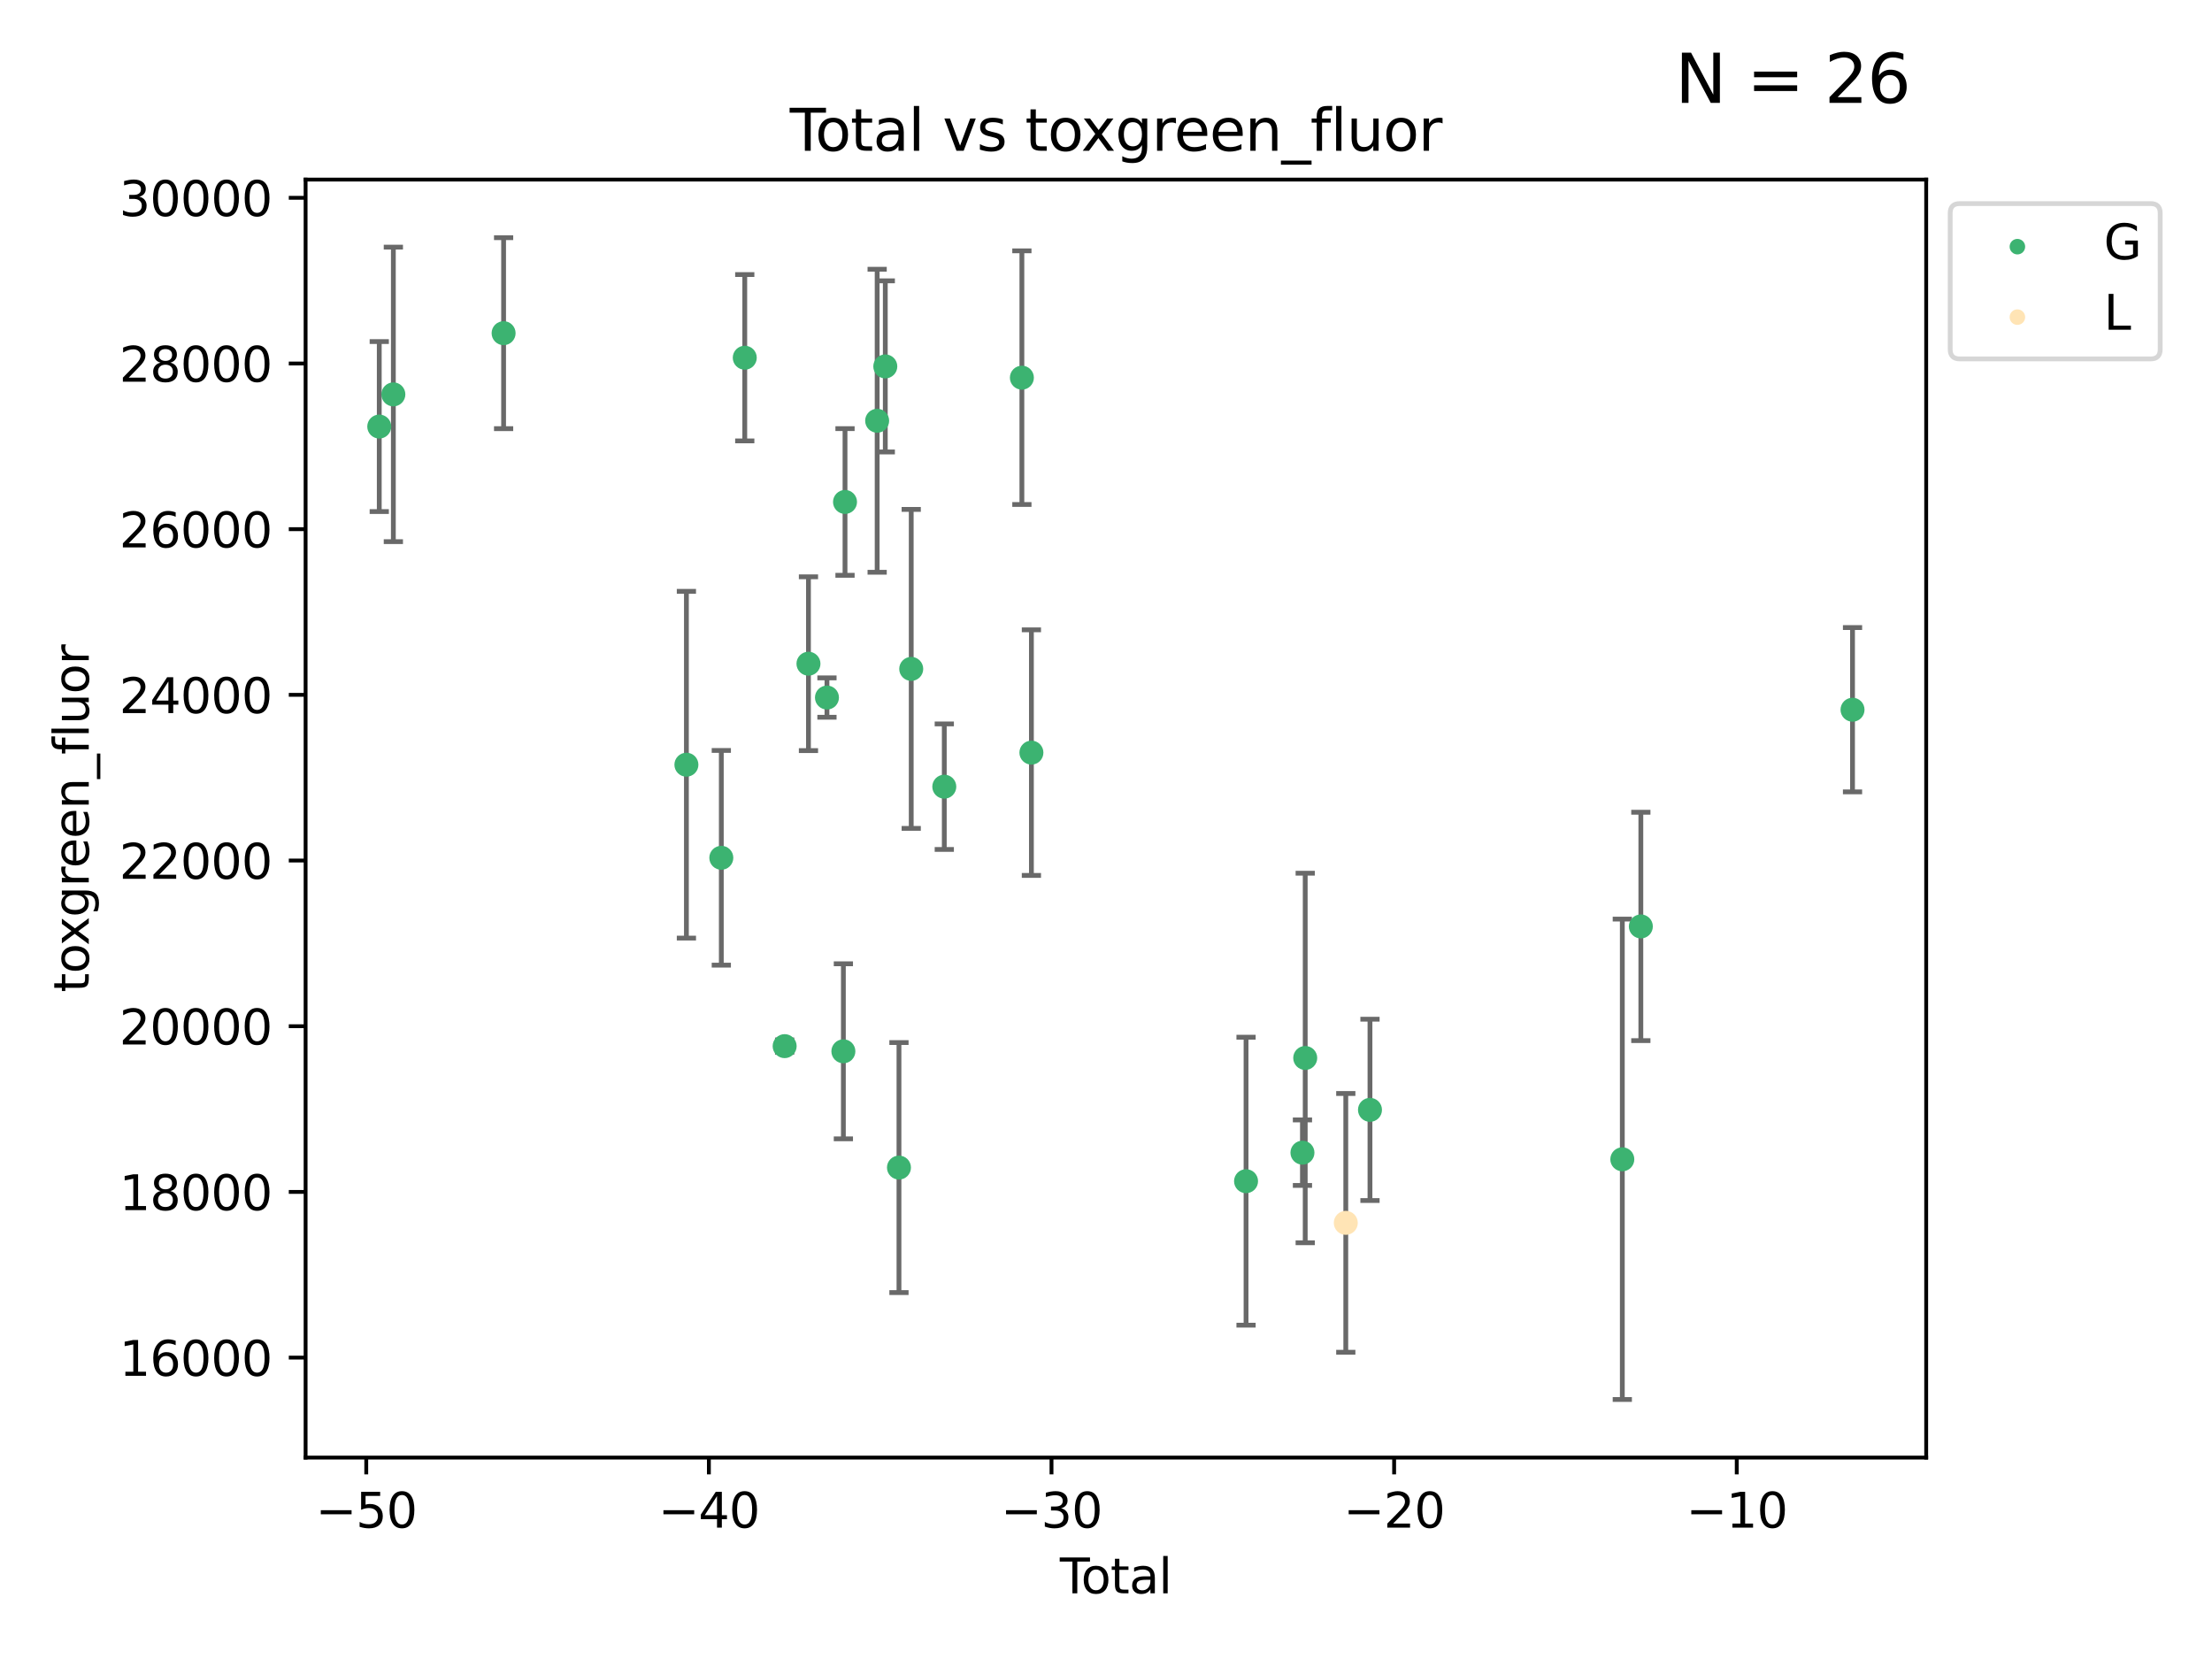 <?xml version="1.0" encoding="utf-8" standalone="no"?>
<!DOCTYPE svg PUBLIC "-//W3C//DTD SVG 1.1//EN"
  "http://www.w3.org/Graphics/SVG/1.1/DTD/svg11.dtd">
<svg xmlns:xlink="http://www.w3.org/1999/xlink" width="460.8pt" height="345.6pt" viewBox="0 0 460.8 345.6" xmlns="http://www.w3.org/2000/svg" version="1.1">
 <defs>
  <style type="text/css">*{stroke-linejoin: round; stroke-linecap: butt}</style>
 </defs>
 <g id="figure_1">
  <g id="patch_1">
   <path d="M 0 345.6 
L 460.8 345.6 
L 460.8 0 
L 0 0 
z
" style="fill: #ffffff"/>
  </g>
  <g id="axes_1">
   <g id="patch_2">
    <path d="M 63.661 303.64 
L 401.26 303.64 
L 401.26 37.411 
L 63.661 37.411 
z
" style="fill: #ffffff"/>
   </g>
   <g id="PathCollection_1">
    <defs>
     <path id="m2b198028db" d="M 0 1.118 
C 0.297 1.118 0.581 1 0.791 0.791 
C 1 0.581 1.118 0.297 1.118 0 
C 1.118 -0.297 1 -0.581 0.791 -0.791 
C 0.581 -1 0.297 -1.118 0 -1.118 
C -0.297 -1.118 -0.581 -1 -0.791 -0.791 
C -1 -0.581 -1.118 -0.297 -1.118 0 
C -1.118 0.297 -1 0.581 -0.791 0.791 
C -0.581 1 -0.297 1.118 0 1.118 
z
" style="stroke: #3cb371"/>
    </defs>
    <g clip-path="url(#pa166c68541)">
     <use xlink:href="#m2b198028db" x="79.007" y="88.86" style="fill: #3cb371; stroke: #3cb371"/>
     <use xlink:href="#m2b198028db" x="81.943" y="82.157" style="fill: #3cb371; stroke: #3cb371"/>
     <use xlink:href="#m2b198028db" x="104.91" y="69.405" style="fill: #3cb371; stroke: #3cb371"/>
     <use xlink:href="#m2b198028db" x="142.991" y="159.303" style="fill: #3cb371; stroke: #3cb371"/>
     <use xlink:href="#m2b198028db" x="150.263" y="178.695" style="fill: #3cb371; stroke: #3cb371"/>
     <use xlink:href="#m2b198028db" x="155.148" y="74.521" style="fill: #3cb371; stroke: #3cb371"/>
     <use xlink:href="#m2b198028db" x="163.456" y="217.93" style="fill: #3cb371; stroke: #3cb371"/>
     <use xlink:href="#m2b198028db" x="168.418" y="138.262" style="fill: #3cb371; stroke: #3cb371"/>
     <use xlink:href="#m2b198028db" x="172.27" y="145.314" style="fill: #3cb371; stroke: #3cb371"/>
     <use xlink:href="#m2b198028db" x="175.691" y="219.006" style="fill: #3cb371; stroke: #3cb371"/>
     <use xlink:href="#m2b198028db" x="176.033" y="104.566" style="fill: #3cb371; stroke: #3cb371"/>
     <use xlink:href="#m2b198028db" x="182.727" y="87.651" style="fill: #3cb371; stroke: #3cb371"/>
     <use xlink:href="#m2b198028db" x="184.423" y="76.329" style="fill: #3cb371; stroke: #3cb371"/>
     <use xlink:href="#m2b198028db" x="187.271" y="243.227" style="fill: #3cb371; stroke: #3cb371"/>
     <use xlink:href="#m2b198028db" x="189.825" y="139.343" style="fill: #3cb371; stroke: #3cb371"/>
     <use xlink:href="#m2b198028db" x="196.713" y="163.879" style="fill: #3cb371; stroke: #3cb371"/>
     <use xlink:href="#m2b198028db" x="212.877" y="78.677" style="fill: #3cb371; stroke: #3cb371"/>
     <use xlink:href="#m2b198028db" x="214.861" y="156.786" style="fill: #3cb371; stroke: #3cb371"/>
     <use xlink:href="#m2b198028db" x="259.574" y="246.065" style="fill: #3cb371; stroke: #3cb371"/>
     <use xlink:href="#m2b198028db" x="271.324" y="240.123" style="fill: #3cb371; stroke: #3cb371"/>
     <use xlink:href="#m2b198028db" x="271.901" y="220.394" style="fill: #3cb371; stroke: #3cb371"/>
     <use xlink:href="#m2b198028db" x="285.392" y="231.203" style="fill: #3cb371; stroke: #3cb371"/>
     <use xlink:href="#m2b198028db" x="337.957" y="241.503" style="fill: #3cb371; stroke: #3cb371"/>
     <use xlink:href="#m2b198028db" x="341.818" y="192.994" style="fill: #3cb371; stroke: #3cb371"/>
     <use xlink:href="#m2b198028db" x="385.915" y="147.848" style="fill: #3cb371; stroke: #3cb371"/>
    </g>
   </g>
   <g id="PathCollection_2">
    <defs>
     <path id="m50691e2ff1" d="M 0 1.118 
C 0.297 1.118 0.581 1 0.791 0.791 
C 1 0.581 1.118 0.297 1.118 0 
C 1.118 -0.297 1 -0.581 0.791 -0.791 
C 0.581 -1 0.297 -1.118 0 -1.118 
C -0.297 -1.118 -0.581 -1 -0.791 -0.791 
C -1 -0.581 -1.118 -0.297 -1.118 0 
C -1.118 0.297 -1 0.581 -0.791 0.791 
C -0.581 1 -0.297 1.118 0 1.118 
z
" style="stroke: #ffe4b5"/>
    </defs>
    <g clip-path="url(#pa166c68541)">
     <use xlink:href="#m50691e2ff1" x="280.353" y="254.744" style="fill: #ffe4b5; stroke: #ffe4b5"/>
    </g>
   </g>
   <g id="matplotlib.axis_1">
    <g id="xtick_1">
     <g id="line2d_1">
      <defs>
       <path id="mb2e50d89e2" d="M 0 0 
L 0 3.5 
" style="stroke: #000000; stroke-width: 0.8"/>
      </defs>
      <g>
       <use xlink:href="#mb2e50d89e2" x="76.297" y="303.64" style="stroke: #000000; stroke-width: 0.8"/>
      </g>
     </g>
     <g id="text_1">
      <!-- −50 -->
      <g transform="translate(65.744 318.238)scale(0.1 -0.1)">
       <defs>
        <path id="DejaVuSans-2212" d="M 678 2272 
L 4684 2272 
L 4684 1741 
L 678 1741 
L 678 2272 
z
" transform="scale(0.016)"/>
        <path id="DejaVuSans-35" d="M 691 4666 
L 3169 4666 
L 3169 4134 
L 1269 4134 
L 1269 2991 
Q 1406 3038 1543 3061 
Q 1681 3084 1819 3084 
Q 2600 3084 3056 2656 
Q 3513 2228 3513 1497 
Q 3513 744 3044 326 
Q 2575 -91 1722 -91 
Q 1428 -91 1123 -41 
Q 819 9 494 109 
L 494 744 
Q 775 591 1075 516 
Q 1375 441 1709 441 
Q 2250 441 2565 725 
Q 2881 1009 2881 1497 
Q 2881 1984 2565 2268 
Q 2250 2553 1709 2553 
Q 1456 2553 1204 2497 
Q 953 2441 691 2322 
L 691 4666 
z
" transform="scale(0.016)"/>
        <path id="DejaVuSans-30" d="M 2034 4250 
Q 1547 4250 1301 3770 
Q 1056 3291 1056 2328 
Q 1056 1369 1301 889 
Q 1547 409 2034 409 
Q 2525 409 2770 889 
Q 3016 1369 3016 2328 
Q 3016 3291 2770 3770 
Q 2525 4250 2034 4250 
z
M 2034 4750 
Q 2819 4750 3233 4129 
Q 3647 3509 3647 2328 
Q 3647 1150 3233 529 
Q 2819 -91 2034 -91 
Q 1250 -91 836 529 
Q 422 1150 422 2328 
Q 422 3509 836 4129 
Q 1250 4750 2034 4750 
z
" transform="scale(0.016)"/>
       </defs>
       <use xlink:href="#DejaVuSans-2212"/>
       <use xlink:href="#DejaVuSans-35" x="83.789"/>
       <use xlink:href="#DejaVuSans-30" x="147.412"/>
      </g>
     </g>
    </g>
    <g id="xtick_2">
     <g id="line2d_2">
      <g>
       <use xlink:href="#mb2e50d89e2" x="147.672" y="303.64" style="stroke: #000000; stroke-width: 0.8"/>
      </g>
     </g>
     <g id="text_2">
      <!-- −40 -->
      <g transform="translate(137.119 318.238)scale(0.1 -0.1)">
       <defs>
        <path id="DejaVuSans-34" d="M 2419 4116 
L 825 1625 
L 2419 1625 
L 2419 4116 
z
M 2253 4666 
L 3047 4666 
L 3047 1625 
L 3713 1625 
L 3713 1100 
L 3047 1100 
L 3047 0 
L 2419 0 
L 2419 1100 
L 313 1100 
L 313 1709 
L 2253 4666 
z
" transform="scale(0.016)"/>
       </defs>
       <use xlink:href="#DejaVuSans-2212"/>
       <use xlink:href="#DejaVuSans-34" x="83.789"/>
       <use xlink:href="#DejaVuSans-30" x="147.412"/>
      </g>
     </g>
    </g>
    <g id="xtick_3">
     <g id="line2d_3">
      <g>
       <use xlink:href="#mb2e50d89e2" x="219.047" y="303.64" style="stroke: #000000; stroke-width: 0.8"/>
      </g>
     </g>
     <g id="text_3">
      <!-- −30 -->
      <g transform="translate(208.495 318.238)scale(0.1 -0.1)">
       <defs>
        <path id="DejaVuSans-33" d="M 2597 2516 
Q 3050 2419 3304 2112 
Q 3559 1806 3559 1356 
Q 3559 666 3084 287 
Q 2609 -91 1734 -91 
Q 1441 -91 1130 -33 
Q 819 25 488 141 
L 488 750 
Q 750 597 1062 519 
Q 1375 441 1716 441 
Q 2309 441 2620 675 
Q 2931 909 2931 1356 
Q 2931 1769 2642 2001 
Q 2353 2234 1838 2234 
L 1294 2234 
L 1294 2753 
L 1863 2753 
Q 2328 2753 2575 2939 
Q 2822 3125 2822 3475 
Q 2822 3834 2567 4026 
Q 2313 4219 1838 4219 
Q 1578 4219 1281 4162 
Q 984 4106 628 3988 
L 628 4550 
Q 988 4650 1302 4700 
Q 1616 4750 1894 4750 
Q 2613 4750 3031 4423 
Q 3450 4097 3450 3541 
Q 3450 3153 3228 2886 
Q 3006 2619 2597 2516 
z
" transform="scale(0.016)"/>
       </defs>
       <use xlink:href="#DejaVuSans-2212"/>
       <use xlink:href="#DejaVuSans-33" x="83.789"/>
       <use xlink:href="#DejaVuSans-30" x="147.412"/>
      </g>
     </g>
    </g>
    <g id="xtick_4">
     <g id="line2d_4">
      <g>
       <use xlink:href="#mb2e50d89e2" x="290.422" y="303.64" style="stroke: #000000; stroke-width: 0.8"/>
      </g>
     </g>
     <g id="text_4">
      <!-- −20 -->
      <g transform="translate(279.87 318.238)scale(0.1 -0.1)">
       <defs>
        <path id="DejaVuSans-32" d="M 1228 531 
L 3431 531 
L 3431 0 
L 469 0 
L 469 531 
Q 828 903 1448 1529 
Q 2069 2156 2228 2338 
Q 2531 2678 2651 2914 
Q 2772 3150 2772 3378 
Q 2772 3750 2511 3984 
Q 2250 4219 1831 4219 
Q 1534 4219 1204 4116 
Q 875 4013 500 3803 
L 500 4441 
Q 881 4594 1212 4672 
Q 1544 4750 1819 4750 
Q 2544 4750 2975 4387 
Q 3406 4025 3406 3419 
Q 3406 3131 3298 2873 
Q 3191 2616 2906 2266 
Q 2828 2175 2409 1742 
Q 1991 1309 1228 531 
z
" transform="scale(0.016)"/>
       </defs>
       <use xlink:href="#DejaVuSans-2212"/>
       <use xlink:href="#DejaVuSans-32" x="83.789"/>
       <use xlink:href="#DejaVuSans-30" x="147.412"/>
      </g>
     </g>
    </g>
    <g id="xtick_5">
     <g id="line2d_5">
      <g>
       <use xlink:href="#mb2e50d89e2" x="361.797" y="303.64" style="stroke: #000000; stroke-width: 0.8"/>
      </g>
     </g>
     <g id="text_5">
      <!-- −10 -->
      <g transform="translate(351.245 318.238)scale(0.1 -0.1)">
       <defs>
        <path id="DejaVuSans-31" d="M 794 531 
L 1825 531 
L 1825 4091 
L 703 3866 
L 703 4441 
L 1819 4666 
L 2450 4666 
L 2450 531 
L 3481 531 
L 3481 0 
L 794 0 
L 794 531 
z
" transform="scale(0.016)"/>
       </defs>
       <use xlink:href="#DejaVuSans-2212"/>
       <use xlink:href="#DejaVuSans-31" x="83.789"/>
       <use xlink:href="#DejaVuSans-30" x="147.412"/>
      </g>
     </g>
    </g>
    <g id="text_6">
     <!-- Total -->
     <g transform="translate(220.784 331.917)scale(0.1 -0.1)">
      <defs>
       <path id="DejaVuSans-54" d="M -19 4666 
L 3928 4666 
L 3928 4134 
L 2272 4134 
L 2272 0 
L 1638 0 
L 1638 4134 
L -19 4134 
L -19 4666 
z
" transform="scale(0.016)"/>
       <path id="DejaVuSans-6f" d="M 1959 3097 
Q 1497 3097 1228 2736 
Q 959 2375 959 1747 
Q 959 1119 1226 758 
Q 1494 397 1959 397 
Q 2419 397 2687 759 
Q 2956 1122 2956 1747 
Q 2956 2369 2687 2733 
Q 2419 3097 1959 3097 
z
M 1959 3584 
Q 2709 3584 3137 3096 
Q 3566 2609 3566 1747 
Q 3566 888 3137 398 
Q 2709 -91 1959 -91 
Q 1206 -91 779 398 
Q 353 888 353 1747 
Q 353 2609 779 3096 
Q 1206 3584 1959 3584 
z
" transform="scale(0.016)"/>
       <path id="DejaVuSans-74" d="M 1172 4494 
L 1172 3500 
L 2356 3500 
L 2356 3053 
L 1172 3053 
L 1172 1153 
Q 1172 725 1289 603 
Q 1406 481 1766 481 
L 2356 481 
L 2356 0 
L 1766 0 
Q 1100 0 847 248 
Q 594 497 594 1153 
L 594 3053 
L 172 3053 
L 172 3500 
L 594 3500 
L 594 4494 
L 1172 4494 
z
" transform="scale(0.016)"/>
       <path id="DejaVuSans-61" d="M 2194 1759 
Q 1497 1759 1228 1600 
Q 959 1441 959 1056 
Q 959 750 1161 570 
Q 1363 391 1709 391 
Q 2188 391 2477 730 
Q 2766 1069 2766 1631 
L 2766 1759 
L 2194 1759 
z
M 3341 1997 
L 3341 0 
L 2766 0 
L 2766 531 
Q 2569 213 2275 61 
Q 1981 -91 1556 -91 
Q 1019 -91 701 211 
Q 384 513 384 1019 
Q 384 1609 779 1909 
Q 1175 2209 1959 2209 
L 2766 2209 
L 2766 2266 
Q 2766 2663 2505 2880 
Q 2244 3097 1772 3097 
Q 1472 3097 1187 3025 
Q 903 2953 641 2809 
L 641 3341 
Q 956 3463 1253 3523 
Q 1550 3584 1831 3584 
Q 2591 3584 2966 3190 
Q 3341 2797 3341 1997 
z
" transform="scale(0.016)"/>
       <path id="DejaVuSans-6c" d="M 603 4863 
L 1178 4863 
L 1178 0 
L 603 0 
L 603 4863 
z
" transform="scale(0.016)"/>
      </defs>
      <use xlink:href="#DejaVuSans-54"/>
      <use xlink:href="#DejaVuSans-6f" x="44.084"/>
      <use xlink:href="#DejaVuSans-74" x="105.266"/>
      <use xlink:href="#DejaVuSans-61" x="144.475"/>
      <use xlink:href="#DejaVuSans-6c" x="205.754"/>
     </g>
    </g>
   </g>
   <g id="matplotlib.axis_2">
    <g id="ytick_1">
     <g id="line2d_6">
      <defs>
       <path id="m305a218726" d="M 0 0 
L -3.5 0 
" style="stroke: #000000; stroke-width: 0.8"/>
      </defs>
      <g>
       <use xlink:href="#m305a218726" x="63.661" y="282.81" style="stroke: #000000; stroke-width: 0.8"/>
      </g>
     </g>
     <g id="text_7">
      <!-- 16000 -->
      <g transform="translate(24.849 286.609)scale(0.1 -0.1)">
       <defs>
        <path id="DejaVuSans-36" d="M 2113 2584 
Q 1688 2584 1439 2293 
Q 1191 2003 1191 1497 
Q 1191 994 1439 701 
Q 1688 409 2113 409 
Q 2538 409 2786 701 
Q 3034 994 3034 1497 
Q 3034 2003 2786 2293 
Q 2538 2584 2113 2584 
z
M 3366 4563 
L 3366 3988 
Q 3128 4100 2886 4159 
Q 2644 4219 2406 4219 
Q 1781 4219 1451 3797 
Q 1122 3375 1075 2522 
Q 1259 2794 1537 2939 
Q 1816 3084 2150 3084 
Q 2853 3084 3261 2657 
Q 3669 2231 3669 1497 
Q 3669 778 3244 343 
Q 2819 -91 2113 -91 
Q 1303 -91 875 529 
Q 447 1150 447 2328 
Q 447 3434 972 4092 
Q 1497 4750 2381 4750 
Q 2619 4750 2861 4703 
Q 3103 4656 3366 4563 
z
" transform="scale(0.016)"/>
       </defs>
       <use xlink:href="#DejaVuSans-31"/>
       <use xlink:href="#DejaVuSans-36" x="63.623"/>
       <use xlink:href="#DejaVuSans-30" x="127.246"/>
       <use xlink:href="#DejaVuSans-30" x="190.869"/>
       <use xlink:href="#DejaVuSans-30" x="254.492"/>
      </g>
     </g>
    </g>
    <g id="ytick_2">
     <g id="line2d_7">
      <g>
       <use xlink:href="#m305a218726" x="63.661" y="248.295" style="stroke: #000000; stroke-width: 0.8"/>
      </g>
     </g>
     <g id="text_8">
      <!-- 18000 -->
      <g transform="translate(24.849 252.094)scale(0.1 -0.1)">
       <defs>
        <path id="DejaVuSans-38" d="M 2034 2216 
Q 1584 2216 1326 1975 
Q 1069 1734 1069 1313 
Q 1069 891 1326 650 
Q 1584 409 2034 409 
Q 2484 409 2743 651 
Q 3003 894 3003 1313 
Q 3003 1734 2745 1975 
Q 2488 2216 2034 2216 
z
M 1403 2484 
Q 997 2584 770 2862 
Q 544 3141 544 3541 
Q 544 4100 942 4425 
Q 1341 4750 2034 4750 
Q 2731 4750 3128 4425 
Q 3525 4100 3525 3541 
Q 3525 3141 3298 2862 
Q 3072 2584 2669 2484 
Q 3125 2378 3379 2068 
Q 3634 1759 3634 1313 
Q 3634 634 3220 271 
Q 2806 -91 2034 -91 
Q 1263 -91 848 271 
Q 434 634 434 1313 
Q 434 1759 690 2068 
Q 947 2378 1403 2484 
z
M 1172 3481 
Q 1172 3119 1398 2916 
Q 1625 2713 2034 2713 
Q 2441 2713 2670 2916 
Q 2900 3119 2900 3481 
Q 2900 3844 2670 4047 
Q 2441 4250 2034 4250 
Q 1625 4250 1398 4047 
Q 1172 3844 1172 3481 
z
" transform="scale(0.016)"/>
       </defs>
       <use xlink:href="#DejaVuSans-31"/>
       <use xlink:href="#DejaVuSans-38" x="63.623"/>
       <use xlink:href="#DejaVuSans-30" x="127.246"/>
       <use xlink:href="#DejaVuSans-30" x="190.869"/>
       <use xlink:href="#DejaVuSans-30" x="254.492"/>
      </g>
     </g>
    </g>
    <g id="ytick_3">
     <g id="line2d_8">
      <g>
       <use xlink:href="#m305a218726" x="63.661" y="213.78" style="stroke: #000000; stroke-width: 0.8"/>
      </g>
     </g>
     <g id="text_9">
      <!-- 20000 -->
      <g transform="translate(24.849 217.579)scale(0.1 -0.1)">
       <use xlink:href="#DejaVuSans-32"/>
       <use xlink:href="#DejaVuSans-30" x="63.623"/>
       <use xlink:href="#DejaVuSans-30" x="127.246"/>
       <use xlink:href="#DejaVuSans-30" x="190.869"/>
       <use xlink:href="#DejaVuSans-30" x="254.492"/>
      </g>
     </g>
    </g>
    <g id="ytick_4">
     <g id="line2d_9">
      <g>
       <use xlink:href="#m305a218726" x="63.661" y="179.265" style="stroke: #000000; stroke-width: 0.8"/>
      </g>
     </g>
     <g id="text_10">
      <!-- 22000 -->
      <g transform="translate(24.849 183.064)scale(0.1 -0.1)">
       <use xlink:href="#DejaVuSans-32"/>
       <use xlink:href="#DejaVuSans-32" x="63.623"/>
       <use xlink:href="#DejaVuSans-30" x="127.246"/>
       <use xlink:href="#DejaVuSans-30" x="190.869"/>
       <use xlink:href="#DejaVuSans-30" x="254.492"/>
      </g>
     </g>
    </g>
    <g id="ytick_5">
     <g id="line2d_10">
      <g>
       <use xlink:href="#m305a218726" x="63.661" y="144.75" style="stroke: #000000; stroke-width: 0.8"/>
      </g>
     </g>
     <g id="text_11">
      <!-- 24000 -->
      <g transform="translate(24.849 148.549)scale(0.1 -0.1)">
       <use xlink:href="#DejaVuSans-32"/>
       <use xlink:href="#DejaVuSans-34" x="63.623"/>
       <use xlink:href="#DejaVuSans-30" x="127.246"/>
       <use xlink:href="#DejaVuSans-30" x="190.869"/>
       <use xlink:href="#DejaVuSans-30" x="254.492"/>
      </g>
     </g>
    </g>
    <g id="ytick_6">
     <g id="line2d_11">
      <g>
       <use xlink:href="#m305a218726" x="63.661" y="110.235" style="stroke: #000000; stroke-width: 0.8"/>
      </g>
     </g>
     <g id="text_12">
      <!-- 26000 -->
      <g transform="translate(24.849 114.034)scale(0.1 -0.1)">
       <use xlink:href="#DejaVuSans-32"/>
       <use xlink:href="#DejaVuSans-36" x="63.623"/>
       <use xlink:href="#DejaVuSans-30" x="127.246"/>
       <use xlink:href="#DejaVuSans-30" x="190.869"/>
       <use xlink:href="#DejaVuSans-30" x="254.492"/>
      </g>
     </g>
    </g>
    <g id="ytick_7">
     <g id="line2d_12">
      <g>
       <use xlink:href="#m305a218726" x="63.661" y="75.72" style="stroke: #000000; stroke-width: 0.8"/>
      </g>
     </g>
     <g id="text_13">
      <!-- 28000 -->
      <g transform="translate(24.849 79.519)scale(0.1 -0.1)">
       <use xlink:href="#DejaVuSans-32"/>
       <use xlink:href="#DejaVuSans-38" x="63.623"/>
       <use xlink:href="#DejaVuSans-30" x="127.246"/>
       <use xlink:href="#DejaVuSans-30" x="190.869"/>
       <use xlink:href="#DejaVuSans-30" x="254.492"/>
      </g>
     </g>
    </g>
    <g id="ytick_8">
     <g id="line2d_13">
      <g>
       <use xlink:href="#m305a218726" x="63.661" y="41.205" style="stroke: #000000; stroke-width: 0.8"/>
      </g>
     </g>
     <g id="text_14">
      <!-- 30000 -->
      <g transform="translate(24.849 45.004)scale(0.1 -0.1)">
       <use xlink:href="#DejaVuSans-33"/>
       <use xlink:href="#DejaVuSans-30" x="63.623"/>
       <use xlink:href="#DejaVuSans-30" x="127.246"/>
       <use xlink:href="#DejaVuSans-30" x="190.869"/>
       <use xlink:href="#DejaVuSans-30" x="254.492"/>
      </g>
     </g>
    </g>
    <g id="text_15">
     <!-- toxgreen_fluor -->
     <g transform="translate(18.491 206.72)rotate(-90)scale(0.1 -0.1)">
      <defs>
       <path id="DejaVuSans-78" d="M 3513 3500 
L 2247 1797 
L 3578 0 
L 2900 0 
L 1881 1375 
L 863 0 
L 184 0 
L 1544 1831 
L 300 3500 
L 978 3500 
L 1906 2253 
L 2834 3500 
L 3513 3500 
z
" transform="scale(0.016)"/>
       <path id="DejaVuSans-67" d="M 2906 1791 
Q 2906 2416 2648 2759 
Q 2391 3103 1925 3103 
Q 1463 3103 1205 2759 
Q 947 2416 947 1791 
Q 947 1169 1205 825 
Q 1463 481 1925 481 
Q 2391 481 2648 825 
Q 2906 1169 2906 1791 
z
M 3481 434 
Q 3481 -459 3084 -895 
Q 2688 -1331 1869 -1331 
Q 1566 -1331 1297 -1286 
Q 1028 -1241 775 -1147 
L 775 -588 
Q 1028 -725 1275 -790 
Q 1522 -856 1778 -856 
Q 2344 -856 2625 -561 
Q 2906 -266 2906 331 
L 2906 616 
Q 2728 306 2450 153 
Q 2172 0 1784 0 
Q 1141 0 747 490 
Q 353 981 353 1791 
Q 353 2603 747 3093 
Q 1141 3584 1784 3584 
Q 2172 3584 2450 3431 
Q 2728 3278 2906 2969 
L 2906 3500 
L 3481 3500 
L 3481 434 
z
" transform="scale(0.016)"/>
       <path id="DejaVuSans-72" d="M 2631 2963 
Q 2534 3019 2420 3045 
Q 2306 3072 2169 3072 
Q 1681 3072 1420 2755 
Q 1159 2438 1159 1844 
L 1159 0 
L 581 0 
L 581 3500 
L 1159 3500 
L 1159 2956 
Q 1341 3275 1631 3429 
Q 1922 3584 2338 3584 
Q 2397 3584 2469 3576 
Q 2541 3569 2628 3553 
L 2631 2963 
z
" transform="scale(0.016)"/>
       <path id="DejaVuSans-65" d="M 3597 1894 
L 3597 1613 
L 953 1613 
Q 991 1019 1311 708 
Q 1631 397 2203 397 
Q 2534 397 2845 478 
Q 3156 559 3463 722 
L 3463 178 
Q 3153 47 2828 -22 
Q 2503 -91 2169 -91 
Q 1331 -91 842 396 
Q 353 884 353 1716 
Q 353 2575 817 3079 
Q 1281 3584 2069 3584 
Q 2775 3584 3186 3129 
Q 3597 2675 3597 1894 
z
M 3022 2063 
Q 3016 2534 2758 2815 
Q 2500 3097 2075 3097 
Q 1594 3097 1305 2825 
Q 1016 2553 972 2059 
L 3022 2063 
z
" transform="scale(0.016)"/>
       <path id="DejaVuSans-6e" d="M 3513 2113 
L 3513 0 
L 2938 0 
L 2938 2094 
Q 2938 2591 2744 2837 
Q 2550 3084 2163 3084 
Q 1697 3084 1428 2787 
Q 1159 2491 1159 1978 
L 1159 0 
L 581 0 
L 581 3500 
L 1159 3500 
L 1159 2956 
Q 1366 3272 1645 3428 
Q 1925 3584 2291 3584 
Q 2894 3584 3203 3211 
Q 3513 2838 3513 2113 
z
" transform="scale(0.016)"/>
       <path id="DejaVuSans-5f" d="M 3263 -1063 
L 3263 -1509 
L -63 -1509 
L -63 -1063 
L 3263 -1063 
z
" transform="scale(0.016)"/>
       <path id="DejaVuSans-66" d="M 2375 4863 
L 2375 4384 
L 1825 4384 
Q 1516 4384 1395 4259 
Q 1275 4134 1275 3809 
L 1275 3500 
L 2222 3500 
L 2222 3053 
L 1275 3053 
L 1275 0 
L 697 0 
L 697 3053 
L 147 3053 
L 147 3500 
L 697 3500 
L 697 3744 
Q 697 4328 969 4595 
Q 1241 4863 1831 4863 
L 2375 4863 
z
" transform="scale(0.016)"/>
       <path id="DejaVuSans-75" d="M 544 1381 
L 544 3500 
L 1119 3500 
L 1119 1403 
Q 1119 906 1312 657 
Q 1506 409 1894 409 
Q 2359 409 2629 706 
Q 2900 1003 2900 1516 
L 2900 3500 
L 3475 3500 
L 3475 0 
L 2900 0 
L 2900 538 
Q 2691 219 2414 64 
Q 2138 -91 1772 -91 
Q 1169 -91 856 284 
Q 544 659 544 1381 
z
M 1991 3584 
L 1991 3584 
z
" transform="scale(0.016)"/>
      </defs>
      <use xlink:href="#DejaVuSans-74"/>
      <use xlink:href="#DejaVuSans-6f" x="39.209"/>
      <use xlink:href="#DejaVuSans-78" x="97.266"/>
      <use xlink:href="#DejaVuSans-67" x="156.445"/>
      <use xlink:href="#DejaVuSans-72" x="219.922"/>
      <use xlink:href="#DejaVuSans-65" x="258.785"/>
      <use xlink:href="#DejaVuSans-65" x="320.309"/>
      <use xlink:href="#DejaVuSans-6e" x="381.832"/>
      <use xlink:href="#DejaVuSans-5f" x="445.211"/>
      <use xlink:href="#DejaVuSans-66" x="495.211"/>
      <use xlink:href="#DejaVuSans-6c" x="530.416"/>
      <use xlink:href="#DejaVuSans-75" x="558.199"/>
      <use xlink:href="#DejaVuSans-6f" x="621.578"/>
      <use xlink:href="#DejaVuSans-72" x="682.76"/>
     </g>
    </g>
   </g>
   <g id="LineCollection_1">
    <path d="M 79.007 106.568 
L 79.007 71.152 
" clip-path="url(#pa166c68541)" style="fill: none; stroke: #696969"/>
    <path d="M 81.943 112.836 
L 81.943 51.479 
" clip-path="url(#pa166c68541)" style="fill: none; stroke: #696969"/>
    <path d="M 104.91 89.297 
L 104.91 49.513 
" clip-path="url(#pa166c68541)" style="fill: none; stroke: #696969"/>
    <path d="M 142.991 195.42 
L 142.991 123.186 
" clip-path="url(#pa166c68541)" style="fill: none; stroke: #696969"/>
    <path d="M 150.263 201.055 
L 150.263 156.335 
" clip-path="url(#pa166c68541)" style="fill: none; stroke: #696969"/>
    <path d="M 155.148 91.85 
L 155.148 57.192 
" clip-path="url(#pa166c68541)" style="fill: none; stroke: #696969"/>
    <path d="M 163.456 219.222 
L 163.456 216.639 
" clip-path="url(#pa166c68541)" style="fill: none; stroke: #696969"/>
    <path d="M 168.418 156.366 
L 168.418 120.159 
" clip-path="url(#pa166c68541)" style="fill: none; stroke: #696969"/>
    <path d="M 172.27 149.416 
L 172.27 141.212 
" clip-path="url(#pa166c68541)" style="fill: none; stroke: #696969"/>
    <path d="M 175.691 237.238 
L 175.691 200.774 
" clip-path="url(#pa166c68541)" style="fill: none; stroke: #696969"/>
    <path d="M 176.033 119.843 
L 176.033 89.29 
" clip-path="url(#pa166c68541)" style="fill: none; stroke: #696969"/>
    <path d="M 182.727 119.21 
L 182.727 56.092 
" clip-path="url(#pa166c68541)" style="fill: none; stroke: #696969"/>
    <path d="M 184.423 94.152 
L 184.423 58.505 
" clip-path="url(#pa166c68541)" style="fill: none; stroke: #696969"/>
    <path d="M 187.271 269.268 
L 187.271 217.186 
" clip-path="url(#pa166c68541)" style="fill: none; stroke: #696969"/>
    <path d="M 189.825 172.568 
L 189.825 106.119 
" clip-path="url(#pa166c68541)" style="fill: none; stroke: #696969"/>
    <path d="M 196.713 176.957 
L 196.713 150.801 
" clip-path="url(#pa166c68541)" style="fill: none; stroke: #696969"/>
    <path d="M 212.877 105.097 
L 212.877 52.257 
" clip-path="url(#pa166c68541)" style="fill: none; stroke: #696969"/>
    <path d="M 214.861 182.365 
L 214.861 131.207 
" clip-path="url(#pa166c68541)" style="fill: none; stroke: #696969"/>
    <path d="M 259.574 276.057 
L 259.574 216.073 
" clip-path="url(#pa166c68541)" style="fill: none; stroke: #696969"/>
    <path d="M 271.324 246.945 
L 271.324 233.301 
" clip-path="url(#pa166c68541)" style="fill: none; stroke: #696969"/>
    <path d="M 271.901 258.887 
L 271.901 181.902 
" clip-path="url(#pa166c68541)" style="fill: none; stroke: #696969"/>
    <path d="M 285.392 250.092 
L 285.392 212.314 
" clip-path="url(#pa166c68541)" style="fill: none; stroke: #696969"/>
    <path d="M 337.957 291.539 
L 337.957 191.467 
" clip-path="url(#pa166c68541)" style="fill: none; stroke: #696969"/>
    <path d="M 341.818 216.78 
L 341.818 169.207 
" clip-path="url(#pa166c68541)" style="fill: none; stroke: #696969"/>
    <path d="M 385.915 164.962 
L 385.915 130.734 
" clip-path="url(#pa166c68541)" style="fill: none; stroke: #696969"/>
   </g>
   <g id="line2d_14">
    <defs>
     <path id="mcc2a8e9345" d="M 2 0 
L -2 -0 
" style="stroke: #696969"/>
    </defs>
    <g clip-path="url(#pa166c68541)">
     <use xlink:href="#mcc2a8e9345" x="79.007" y="106.568" style="fill: #696969; stroke: #696969"/>
     <use xlink:href="#mcc2a8e9345" x="81.943" y="112.836" style="fill: #696969; stroke: #696969"/>
     <use xlink:href="#mcc2a8e9345" x="104.91" y="89.297" style="fill: #696969; stroke: #696969"/>
     <use xlink:href="#mcc2a8e9345" x="142.991" y="195.42" style="fill: #696969; stroke: #696969"/>
     <use xlink:href="#mcc2a8e9345" x="150.263" y="201.055" style="fill: #696969; stroke: #696969"/>
     <use xlink:href="#mcc2a8e9345" x="155.148" y="91.85" style="fill: #696969; stroke: #696969"/>
     <use xlink:href="#mcc2a8e9345" x="163.456" y="219.222" style="fill: #696969; stroke: #696969"/>
     <use xlink:href="#mcc2a8e9345" x="168.418" y="156.366" style="fill: #696969; stroke: #696969"/>
     <use xlink:href="#mcc2a8e9345" x="172.27" y="149.416" style="fill: #696969; stroke: #696969"/>
     <use xlink:href="#mcc2a8e9345" x="175.691" y="237.238" style="fill: #696969; stroke: #696969"/>
     <use xlink:href="#mcc2a8e9345" x="176.033" y="119.843" style="fill: #696969; stroke: #696969"/>
     <use xlink:href="#mcc2a8e9345" x="182.727" y="119.21" style="fill: #696969; stroke: #696969"/>
     <use xlink:href="#mcc2a8e9345" x="184.423" y="94.152" style="fill: #696969; stroke: #696969"/>
     <use xlink:href="#mcc2a8e9345" x="187.271" y="269.268" style="fill: #696969; stroke: #696969"/>
     <use xlink:href="#mcc2a8e9345" x="189.825" y="172.568" style="fill: #696969; stroke: #696969"/>
     <use xlink:href="#mcc2a8e9345" x="196.713" y="176.957" style="fill: #696969; stroke: #696969"/>
     <use xlink:href="#mcc2a8e9345" x="212.877" y="105.097" style="fill: #696969; stroke: #696969"/>
     <use xlink:href="#mcc2a8e9345" x="214.861" y="182.365" style="fill: #696969; stroke: #696969"/>
     <use xlink:href="#mcc2a8e9345" x="259.574" y="276.057" style="fill: #696969; stroke: #696969"/>
     <use xlink:href="#mcc2a8e9345" x="271.324" y="246.945" style="fill: #696969; stroke: #696969"/>
     <use xlink:href="#mcc2a8e9345" x="271.901" y="258.887" style="fill: #696969; stroke: #696969"/>
     <use xlink:href="#mcc2a8e9345" x="285.392" y="250.092" style="fill: #696969; stroke: #696969"/>
     <use xlink:href="#mcc2a8e9345" x="337.957" y="291.539" style="fill: #696969; stroke: #696969"/>
     <use xlink:href="#mcc2a8e9345" x="341.818" y="216.78" style="fill: #696969; stroke: #696969"/>
     <use xlink:href="#mcc2a8e9345" x="385.915" y="164.962" style="fill: #696969; stroke: #696969"/>
    </g>
   </g>
   <g id="line2d_15">
    <g clip-path="url(#pa166c68541)">
     <use xlink:href="#mcc2a8e9345" x="79.007" y="71.152" style="fill: #696969; stroke: #696969"/>
     <use xlink:href="#mcc2a8e9345" x="81.943" y="51.479" style="fill: #696969; stroke: #696969"/>
     <use xlink:href="#mcc2a8e9345" x="104.91" y="49.513" style="fill: #696969; stroke: #696969"/>
     <use xlink:href="#mcc2a8e9345" x="142.991" y="123.186" style="fill: #696969; stroke: #696969"/>
     <use xlink:href="#mcc2a8e9345" x="150.263" y="156.335" style="fill: #696969; stroke: #696969"/>
     <use xlink:href="#mcc2a8e9345" x="155.148" y="57.192" style="fill: #696969; stroke: #696969"/>
     <use xlink:href="#mcc2a8e9345" x="163.456" y="216.639" style="fill: #696969; stroke: #696969"/>
     <use xlink:href="#mcc2a8e9345" x="168.418" y="120.159" style="fill: #696969; stroke: #696969"/>
     <use xlink:href="#mcc2a8e9345" x="172.27" y="141.212" style="fill: #696969; stroke: #696969"/>
     <use xlink:href="#mcc2a8e9345" x="175.691" y="200.774" style="fill: #696969; stroke: #696969"/>
     <use xlink:href="#mcc2a8e9345" x="176.033" y="89.29" style="fill: #696969; stroke: #696969"/>
     <use xlink:href="#mcc2a8e9345" x="182.727" y="56.092" style="fill: #696969; stroke: #696969"/>
     <use xlink:href="#mcc2a8e9345" x="184.423" y="58.505" style="fill: #696969; stroke: #696969"/>
     <use xlink:href="#mcc2a8e9345" x="187.271" y="217.186" style="fill: #696969; stroke: #696969"/>
     <use xlink:href="#mcc2a8e9345" x="189.825" y="106.119" style="fill: #696969; stroke: #696969"/>
     <use xlink:href="#mcc2a8e9345" x="196.713" y="150.801" style="fill: #696969; stroke: #696969"/>
     <use xlink:href="#mcc2a8e9345" x="212.877" y="52.257" style="fill: #696969; stroke: #696969"/>
     <use xlink:href="#mcc2a8e9345" x="214.861" y="131.207" style="fill: #696969; stroke: #696969"/>
     <use xlink:href="#mcc2a8e9345" x="259.574" y="216.073" style="fill: #696969; stroke: #696969"/>
     <use xlink:href="#mcc2a8e9345" x="271.324" y="233.301" style="fill: #696969; stroke: #696969"/>
     <use xlink:href="#mcc2a8e9345" x="271.901" y="181.902" style="fill: #696969; stroke: #696969"/>
     <use xlink:href="#mcc2a8e9345" x="285.392" y="212.314" style="fill: #696969; stroke: #696969"/>
     <use xlink:href="#mcc2a8e9345" x="337.957" y="191.467" style="fill: #696969; stroke: #696969"/>
     <use xlink:href="#mcc2a8e9345" x="341.818" y="169.207" style="fill: #696969; stroke: #696969"/>
     <use xlink:href="#mcc2a8e9345" x="385.915" y="130.734" style="fill: #696969; stroke: #696969"/>
    </g>
   </g>
   <g id="LineCollection_2">
    <path d="M 280.353 281.693 
L 280.353 227.796 
" clip-path="url(#pa166c68541)" style="fill: none; stroke: #696969"/>
   </g>
   <g id="line2d_16">
    <g clip-path="url(#pa166c68541)">
     <use xlink:href="#mcc2a8e9345" x="280.353" y="281.693" style="fill: #696969; stroke: #696969"/>
    </g>
   </g>
   <g id="line2d_17">
    <g clip-path="url(#pa166c68541)">
     <use xlink:href="#mcc2a8e9345" x="280.353" y="227.796" style="fill: #696969; stroke: #696969"/>
    </g>
   </g>
   <g id="line2d_18">
    <defs>
     <path id="m306bd041c9" d="M 0 2 
C 0.53 2 1.039 1.789 1.414 1.414 
C 1.789 1.039 2 0.53 2 0 
C 2 -0.53 1.789 -1.039 1.414 -1.414 
C 1.039 -1.789 0.53 -2 0 -2 
C -0.53 -2 -1.039 -1.789 -1.414 -1.414 
C -1.789 -1.039 -2 -0.53 -2 0 
C -2 0.53 -1.789 1.039 -1.414 1.414 
C -1.039 1.789 -0.53 2 0 2 
z
" style="stroke: #3cb371"/>
    </defs>
    <g clip-path="url(#pa166c68541)">
     <use xlink:href="#m306bd041c9" x="79.007" y="88.86" style="fill: #3cb371; stroke: #3cb371"/>
     <use xlink:href="#m306bd041c9" x="81.943" y="82.157" style="fill: #3cb371; stroke: #3cb371"/>
     <use xlink:href="#m306bd041c9" x="104.91" y="69.405" style="fill: #3cb371; stroke: #3cb371"/>
     <use xlink:href="#m306bd041c9" x="142.991" y="159.303" style="fill: #3cb371; stroke: #3cb371"/>
     <use xlink:href="#m306bd041c9" x="150.263" y="178.695" style="fill: #3cb371; stroke: #3cb371"/>
     <use xlink:href="#m306bd041c9" x="155.148" y="74.521" style="fill: #3cb371; stroke: #3cb371"/>
     <use xlink:href="#m306bd041c9" x="163.456" y="217.93" style="fill: #3cb371; stroke: #3cb371"/>
     <use xlink:href="#m306bd041c9" x="168.418" y="138.262" style="fill: #3cb371; stroke: #3cb371"/>
     <use xlink:href="#m306bd041c9" x="172.27" y="145.314" style="fill: #3cb371; stroke: #3cb371"/>
     <use xlink:href="#m306bd041c9" x="175.691" y="219.006" style="fill: #3cb371; stroke: #3cb371"/>
     <use xlink:href="#m306bd041c9" x="176.033" y="104.566" style="fill: #3cb371; stroke: #3cb371"/>
     <use xlink:href="#m306bd041c9" x="182.727" y="87.651" style="fill: #3cb371; stroke: #3cb371"/>
     <use xlink:href="#m306bd041c9" x="184.423" y="76.329" style="fill: #3cb371; stroke: #3cb371"/>
     <use xlink:href="#m306bd041c9" x="187.271" y="243.227" style="fill: #3cb371; stroke: #3cb371"/>
     <use xlink:href="#m306bd041c9" x="189.825" y="139.343" style="fill: #3cb371; stroke: #3cb371"/>
     <use xlink:href="#m306bd041c9" x="196.713" y="163.879" style="fill: #3cb371; stroke: #3cb371"/>
     <use xlink:href="#m306bd041c9" x="212.877" y="78.677" style="fill: #3cb371; stroke: #3cb371"/>
     <use xlink:href="#m306bd041c9" x="214.861" y="156.786" style="fill: #3cb371; stroke: #3cb371"/>
     <use xlink:href="#m306bd041c9" x="259.574" y="246.065" style="fill: #3cb371; stroke: #3cb371"/>
     <use xlink:href="#m306bd041c9" x="271.324" y="240.123" style="fill: #3cb371; stroke: #3cb371"/>
     <use xlink:href="#m306bd041c9" x="271.901" y="220.394" style="fill: #3cb371; stroke: #3cb371"/>
     <use xlink:href="#m306bd041c9" x="285.392" y="231.203" style="fill: #3cb371; stroke: #3cb371"/>
     <use xlink:href="#m306bd041c9" x="337.957" y="241.503" style="fill: #3cb371; stroke: #3cb371"/>
     <use xlink:href="#m306bd041c9" x="341.818" y="192.994" style="fill: #3cb371; stroke: #3cb371"/>
     <use xlink:href="#m306bd041c9" x="385.915" y="147.848" style="fill: #3cb371; stroke: #3cb371"/>
    </g>
   </g>
   <g id="line2d_19">
    <defs>
     <path id="m44a2febbc6" d="M 0 2 
C 0.53 2 1.039 1.789 1.414 1.414 
C 1.789 1.039 2 0.53 2 0 
C 2 -0.53 1.789 -1.039 1.414 -1.414 
C 1.039 -1.789 0.53 -2 0 -2 
C -0.53 -2 -1.039 -1.789 -1.414 -1.414 
C -1.789 -1.039 -2 -0.53 -2 0 
C -2 0.53 -1.789 1.039 -1.414 1.414 
C -1.039 1.789 -0.53 2 0 2 
z
" style="stroke: #ffe4b5"/>
    </defs>
    <g clip-path="url(#pa166c68541)">
     <use xlink:href="#m44a2febbc6" x="280.353" y="254.744" style="fill: #ffe4b5; stroke: #ffe4b5"/>
    </g>
   </g>
   <g id="patch_3">
    <path d="M 63.661 303.64 
L 63.661 37.411 
" style="fill: none; stroke: #000000; stroke-width: 0.8; stroke-linejoin: miter; stroke-linecap: square"/>
   </g>
   <g id="patch_4">
    <path d="M 401.26 303.64 
L 401.26 37.411 
" style="fill: none; stroke: #000000; stroke-width: 0.8; stroke-linejoin: miter; stroke-linecap: square"/>
   </g>
   <g id="patch_5">
    <path d="M 63.661 303.64 
L 401.26 303.64 
" style="fill: none; stroke: #000000; stroke-width: 0.8; stroke-linejoin: miter; stroke-linecap: square"/>
   </g>
   <g id="patch_6">
    <path d="M 63.661 37.411 
L 401.26 37.411 
" style="fill: none; stroke: #000000; stroke-width: 0.8; stroke-linejoin: miter; stroke-linecap: square"/>
   </g>
   <g id="text_16">
    <!-- N = 26 -->
    <g transform="translate(348.965 21.426)scale(0.14 -0.14)">
     <defs>
      <path id="DejaVuSans-4e" d="M 628 4666 
L 1478 4666 
L 3547 763 
L 3547 4666 
L 4159 4666 
L 4159 0 
L 3309 0 
L 1241 3903 
L 1241 0 
L 628 0 
L 628 4666 
z
" transform="scale(0.016)"/>
      <path id="DejaVuSans-20" transform="scale(0.016)"/>
      <path id="DejaVuSans-3d" d="M 678 2906 
L 4684 2906 
L 4684 2381 
L 678 2381 
L 678 2906 
z
M 678 1631 
L 4684 1631 
L 4684 1100 
L 678 1100 
L 678 1631 
z
" transform="scale(0.016)"/>
     </defs>
     <use xlink:href="#DejaVuSans-4e"/>
     <use xlink:href="#DejaVuSans-20" x="74.805"/>
     <use xlink:href="#DejaVuSans-3d" x="106.592"/>
     <use xlink:href="#DejaVuSans-20" x="190.381"/>
     <use xlink:href="#DejaVuSans-32" x="222.168"/>
     <use xlink:href="#DejaVuSans-36" x="285.791"/>
    </g>
   </g>
   <g id="text_17">
    <!-- Total vs toxgreen_fluor -->
    <g transform="translate(164.525 31.411)scale(0.12 -0.12)">
     <defs>
      <path id="DejaVuSans-76" d="M 191 3500 
L 800 3500 
L 1894 563 
L 2988 3500 
L 3597 3500 
L 2284 0 
L 1503 0 
L 191 3500 
z
" transform="scale(0.016)"/>
      <path id="DejaVuSans-73" d="M 2834 3397 
L 2834 2853 
Q 2591 2978 2328 3040 
Q 2066 3103 1784 3103 
Q 1356 3103 1142 2972 
Q 928 2841 928 2578 
Q 928 2378 1081 2264 
Q 1234 2150 1697 2047 
L 1894 2003 
Q 2506 1872 2764 1633 
Q 3022 1394 3022 966 
Q 3022 478 2636 193 
Q 2250 -91 1575 -91 
Q 1294 -91 989 -36 
Q 684 19 347 128 
L 347 722 
Q 666 556 975 473 
Q 1284 391 1588 391 
Q 1994 391 2212 530 
Q 2431 669 2431 922 
Q 2431 1156 2273 1281 
Q 2116 1406 1581 1522 
L 1381 1569 
Q 847 1681 609 1914 
Q 372 2147 372 2553 
Q 372 3047 722 3315 
Q 1072 3584 1716 3584 
Q 2034 3584 2315 3537 
Q 2597 3491 2834 3397 
z
" transform="scale(0.016)"/>
     </defs>
     <use xlink:href="#DejaVuSans-54"/>
     <use xlink:href="#DejaVuSans-6f" x="44.084"/>
     <use xlink:href="#DejaVuSans-74" x="105.266"/>
     <use xlink:href="#DejaVuSans-61" x="144.475"/>
     <use xlink:href="#DejaVuSans-6c" x="205.754"/>
     <use xlink:href="#DejaVuSans-20" x="233.537"/>
     <use xlink:href="#DejaVuSans-76" x="265.324"/>
     <use xlink:href="#DejaVuSans-73" x="324.504"/>
     <use xlink:href="#DejaVuSans-20" x="376.604"/>
     <use xlink:href="#DejaVuSans-74" x="408.391"/>
     <use xlink:href="#DejaVuSans-6f" x="447.6"/>
     <use xlink:href="#DejaVuSans-78" x="505.656"/>
     <use xlink:href="#DejaVuSans-67" x="564.836"/>
     <use xlink:href="#DejaVuSans-72" x="628.312"/>
     <use xlink:href="#DejaVuSans-65" x="667.176"/>
     <use xlink:href="#DejaVuSans-65" x="728.699"/>
     <use xlink:href="#DejaVuSans-6e" x="790.223"/>
     <use xlink:href="#DejaVuSans-5f" x="853.602"/>
     <use xlink:href="#DejaVuSans-66" x="903.602"/>
     <use xlink:href="#DejaVuSans-6c" x="938.807"/>
     <use xlink:href="#DejaVuSans-75" x="966.59"/>
     <use xlink:href="#DejaVuSans-6f" x="1029.969"/>
     <use xlink:href="#DejaVuSans-72" x="1091.15"/>
    </g>
   </g>
   <g id="legend_1">
    <g id="patch_7">
     <path d="M 408.26 74.767 
L 448.008 74.767 
Q 450.008 74.767 450.008 72.767 
L 450.008 44.411 
Q 450.008 42.411 448.008 42.411 
L 408.26 42.411 
Q 406.26 42.411 406.26 44.411 
L 406.26 72.767 
Q 406.26 74.767 408.26 74.767 
z
" style="fill: #ffffff; opacity: 0.8; stroke: #cccccc; stroke-linejoin: miter"/>
    </g>
    <g id="PathCollection_3">
     <g>
      <use xlink:href="#m2b198028db" x="420.26" y="51.385" style="fill: #3cb371; stroke: #3cb371"/>
     </g>
    </g>
    <g id="text_18">
     <!-- G -->
     <g transform="translate(438.26 54.01)scale(0.1 -0.1)">
      <defs>
       <path id="DejaVuSans-47" d="M 3809 666 
L 3809 1919 
L 2778 1919 
L 2778 2438 
L 4434 2438 
L 4434 434 
Q 4069 175 3628 42 
Q 3188 -91 2688 -91 
Q 1594 -91 976 548 
Q 359 1188 359 2328 
Q 359 3472 976 4111 
Q 1594 4750 2688 4750 
Q 3144 4750 3555 4637 
Q 3966 4525 4313 4306 
L 4313 3634 
Q 3963 3931 3569 4081 
Q 3175 4231 2741 4231 
Q 1884 4231 1454 3753 
Q 1025 3275 1025 2328 
Q 1025 1384 1454 906 
Q 1884 428 2741 428 
Q 3075 428 3337 486 
Q 3600 544 3809 666 
z
" transform="scale(0.016)"/>
      </defs>
      <use xlink:href="#DejaVuSans-47"/>
     </g>
    </g>
    <g id="PathCollection_4">
     <g>
      <use xlink:href="#m50691e2ff1" x="420.26" y="66.063" style="fill: #ffe4b5; stroke: #ffe4b5"/>
     </g>
    </g>
    <g id="text_19">
     <!-- L -->
     <g transform="translate(438.26 68.688)scale(0.1 -0.1)">
      <defs>
       <path id="DejaVuSans-4c" d="M 628 4666 
L 1259 4666 
L 1259 531 
L 3531 531 
L 3531 0 
L 628 0 
L 628 4666 
z
" transform="scale(0.016)"/>
      </defs>
      <use xlink:href="#DejaVuSans-4c"/>
     </g>
    </g>
   </g>
  </g>
 </g>
 <defs>
  <clipPath id="pa166c68541">
   <rect x="63.661" y="37.411" width="337.599" height="266.229"/>
  </clipPath>
 </defs>
</svg>

